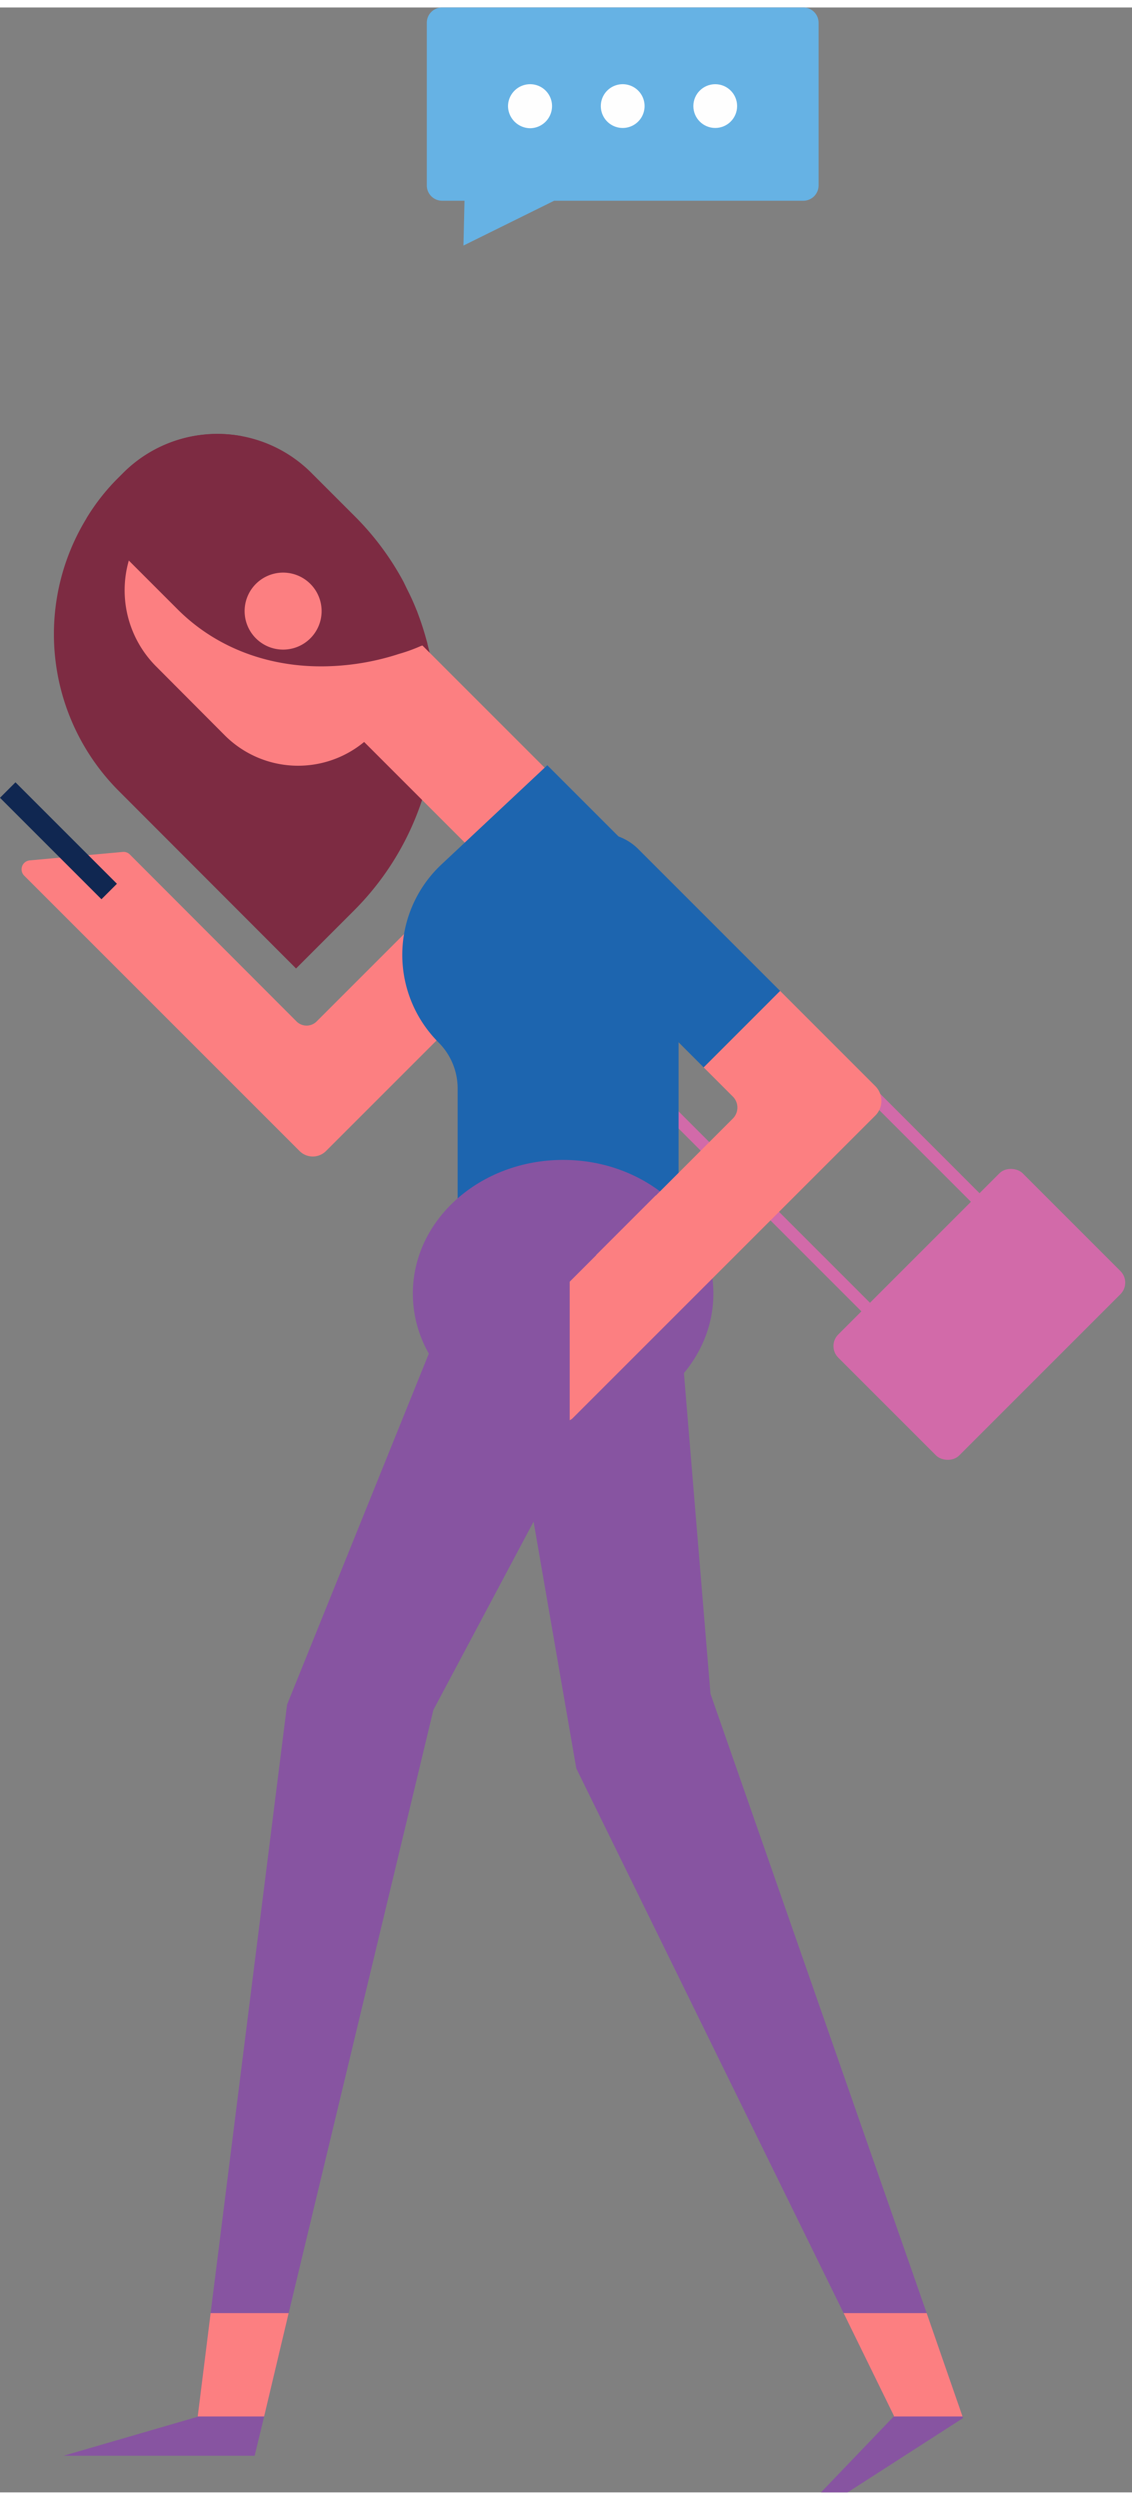<svg xmlns="http://www.w3.org/2000/svg" width="426.8" height="942.5" viewBox="0.011 0 429.368 942.5" style=""><rect x="0.011" y="0" width="429.368" height="942.5" fill="#808080" stroke="none"/><g><title>sml45_182765260</title><g data-name="Layer 2"><g fill="#d26aa9"><rect x="322" y="463.2" width="98.9" height="64.88" rx="6.2" transform="rotate(135 371.453 495.667)"></rect><path d="M342.8 510.6L197.7 365.5a31.7 31.7 0 0 1 44.8-44.9l145.1 145.2zM220.1 316a27.1 27.1 0 0 0-19.2 46.2l141.9 141.9 38.3-38.3-141.9-141.9a26.9 26.9 0 0 0-19.1-7.9z"></path></g><path d="M179.1 325.6l-59 59a5.4 5.4 0 0 1-7.6 0l-63.3-63.4a3.3 3.3 0 0 0-2.7-.9l-35.2 3.2a3.4 3.4 0 0 0-2.1 5.8l104.4 104.4a7.1 7.1 0 0 0 10.1 0l81.8-81.8a18.7 18.7 0 0 0 .9-25.4 18.8 18.8 0 0 0-27.3-.9z" fill="#fc7f81"></path><path fill="#102751" d="M.011 299.755l5.87-5.869 38.48 38.481-5.87 5.869z"></path><path d="M164.5 281.5a106.4 106.4 0 0 1-30 60.8l-22.2 22.2-67.1-67.2a84.2 84.2 0 0 1-12.4-103.5 80.1 80.1 0 0 1 12.4-15.7l1.5-1.5a50.4 50.4 0 0 1 71.5 0l16.3 16.3a105.6 105.6 0 0 1 18.6 25l1.3 2.7a85.8 85.8 0 0 1 3.7 8.2 105.4 105.4 0 0 1 4 12.4l.9 3.6.6 3.4c.3 1.4.6 2.9.8 4.3a108.3 108.3 0 0 1 .1 29z" fill="#7d2b42"></path><path fill="#fc7f81" d="M117.794 258.25l29.345-29.344 67.048 67.047-29.345 29.345z"></path><path d="M84.8 166.6l82.7 82.8-26.7 26.7-2.7 2.5a39.3 39.3 0 0 1-52.8-2.5l-25.9-26a40.9 40.9 0 0 1-3.7-53.9 29.3 29.3 0 0 1 3.7-4.2z" fill="#fc7f81"></path><path d="M158.1 228.8l-64.3-64.2a13.4 13.4 0 0 0-2.1-2 50.7 50.7 0 0 0-45 14l-1.5 1.5a80.1 80.1 0 0 0-12.4 15.7l16.1 16 18.5 18.5c15.5 15.5 36.7 22.6 58.8 21.5a95.6 95.6 0 0 0 25.1-4.6 63.4 63.4 0 0 0 8.3-3l.6-.2 1.9-.8z" fill="#7d2b42"></path><path d="M207.6 287.4l28 28a74.3 74.3 0 0 1 21.8 52.6v99.9h-83.8v-57.8a24.7 24.7 0 0 0-7.2-17.5 47 47 0 0 1 1.1-67.6z" fill="#1d65af"></path><ellipse cx="213.6" cy="487.8" rx="57" ry="50.7" fill="#8754a1"></ellipse><path fill="#8754a1" d="M250.8 483.1l-48.4 91.2-38 71.4-54.9 228.8-9.3 39.2-3.6 14.9H24.1L75 913.8v-.1l4.9-39.2 29-230.8 71-175.8 27.5 5.9 43.4 9.3z"></path><path fill="#8754a1" d="M365.3 914.3l-43.8 28.2h-10.1l27.6-28.8.1-.2-19.1-39-101.4-206.6-16.2-93.6-16-92.6 21-7.9 46.9-17.7 15.2 183.5 82 234.9 13.6 39.2.2.6z"></path><path d="M117.7 218.6a14.6 14.6 0 0 1-20.6 20.7 14.6 14.6 0 1 1 20.6-20.7z" fill="#fc7f81"></path><path fill="#fc7f81" d="M109.5 874.5l-9.3 39.2H75l4.9-39.2h29.6z"></path><path fill="#fc7f81" d="M339 913.7l.1-.2-19.1-39h31.5l13.6 39.2H339z"></path><path d="M332 409.1L295.9 373l-29 29 11.1 11.1a5.9 5.9 0 0 1 0 8.3l-29.2 29.2h-.1l-22.6 22.6h.1l-17.9 17.9a3.4 3.4 0 0 0-1 3l3.5 38.7a3.8 3.8 0 0 0 6.4 2.3l35-35 7-7 16.1-16.1 56.7-56.7a7.9 7.9 0 0 0 0-11.2z" fill="#fc7f81"></path><path d="M242.1 319.2a20.5 20.5 0 0 0-29 29l53.8 53.8 29-29z" fill="#1d65af"></path><path fill="#8754a1" d="M184.6 458.3h31.5v101.42h-31.5z"></path><g><path d="M304.7 0h-137a5.8 5.8 0 0 0-5.8 5.8v61.7a5.8 5.8 0 0 0 5.8 5.8h8.5l-.4 17 34.4-17h94.5a5.8 5.8 0 0 0 5.8-5.8V5.8a5.8 5.8 0 0 0-5.8-5.8z" fill="#66b2e4"></path><g fill="#fefefe"><path d="M209.4 37.4a8.4 8.4 0 0 1-8.3 8.4 8.5 8.5 0 0 1-8.4-8.4 8.4 8.4 0 0 1 8.4-8.3 8.3 8.3 0 0 1 8.3 8.3z"></path><path d="M244.5 37.4a8.3 8.3 0 1 1-16.6 0 8.3 8.3 0 0 1 16.6 0z"></path><circle cx="271.3" cy="37.4" r="8.3"></circle></g></g></g></g></svg>